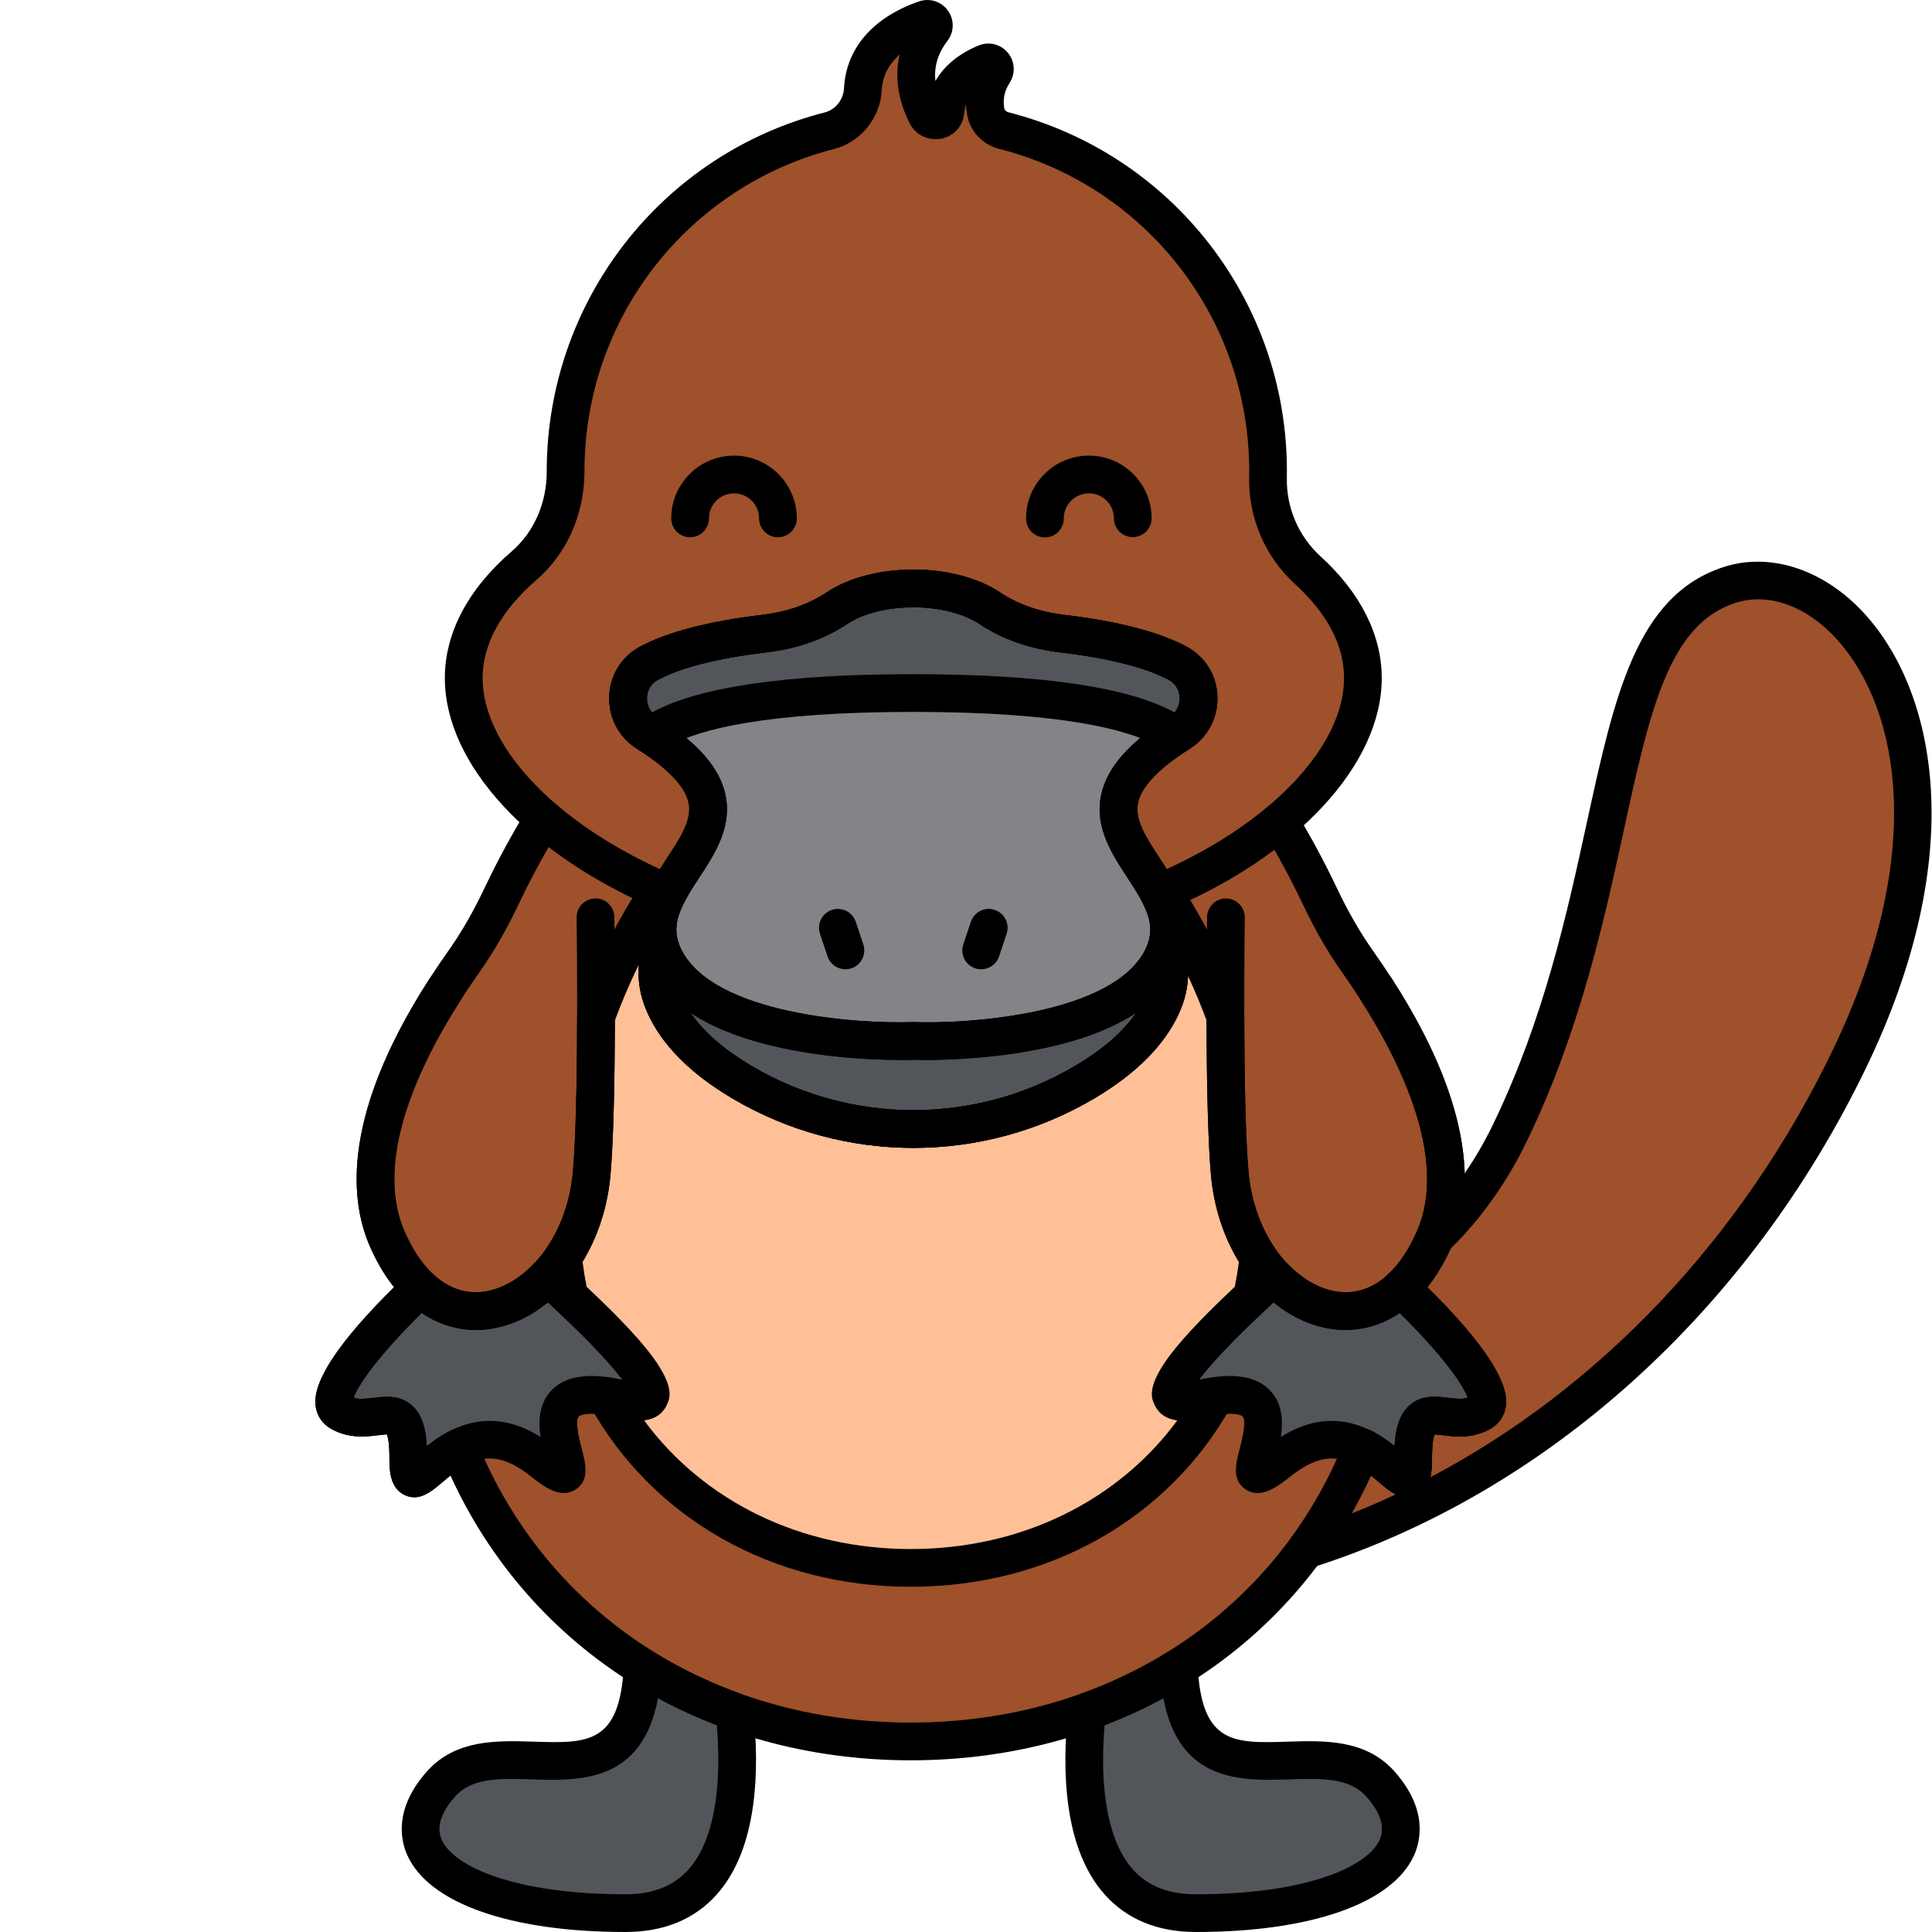 <svg enable-background="new 0 0 256 256" height="512" viewBox="0 0 256 256" width="512" xmlns="http://www.w3.org/2000/svg"><path d="m229.103 77.534c-17.611 5.786-12.782 38.775-28.942 72.397-2.695 5.606-6.093 10.282-10.068 14.088-.027.064-.049.129-.077.192-1.233 2.807-2.724 4.93-4.363 6.455 2.938 2.798 14.554 14.23 10.606 16.477-4.506 2.564-9.012-3.419-9.012 5.984 0 5.839-2.184.95-6.709-1.334-.132.327-.275.646-.412.97-.059.139-.117.278-.177.416-.266.619-.541 1.231-.824 1.837-.054.115-.108.23-.162.345-.296.623-.601 1.239-.914 1.847-.047.091-.094.182-.142.273-.326.626-.662 1.243-1.007 1.853-.04.071-.081.142-.121.213-.355.622-.719 1.236-1.093 1.842-.036.058-.071.115-.107.173-.383.615-.775 1.222-1.177 1.819-.03.045-.061.09-.091.135-.41.606-.828 1.202-1.257 1.79-.012.017-.023.034-.036.051 30.017-9.511 56.703-33.275 72.007-64.979 20.356-42.164-.772-67.821-15.922-62.844z" fill="#9e512b"/><path d="m156.199 220.945c-3.799 2.365-7.874 4.324-12.171 5.854-1.126 10.436-.489 26.701 14.445 26.701 21.985 0 32.478-7.962 24.483-17.062-7.684-8.747-25.671 5.609-26.757-15.493z" fill="#52565b"/><path d="m85.148 220.945c-1.086 21.102-19.073 6.746-26.758 15.493-7.995 9.1 2.498 17.062 24.483 17.062 14.935 0 15.571-16.265 14.445-26.701-4.296-1.53-8.371-3.489-12.17-5.854z" fill="#52565b"/><path d="m185.654 170.667c1.639-1.525 3.13-3.648 4.363-6.455 5.239-11.927-3.758-27.777-10.115-36.77-1.927-2.726-3.579-5.672-5.041-8.749-1.612-3.395-3.389-6.684-5.305-9.842-4.319 3.625-9.758 6.884-15.994 9.503 1.195 2.299 1.86 4.723.91 7.453v-.001c.645 2.255.696 4.65-.476 7.306-1.874 4.246-5.797 7.64-10.305 10.3-13.924 8.216-31.421 8.216-45.344 0-4.509-2.66-8.432-6.055-10.305-10.3-1.172-2.655-1.121-5.051-.476-7.306-.949-2.73-.285-5.153.91-7.452-6.458-2.712-12.06-6.109-16.451-9.888-2.006 3.274-3.861 6.693-5.539 10.226-1.461 3.078-3.114 6.024-5.041 8.749-6.357 8.993-15.355 24.843-10.116 36.77 1.233 2.807 2.724 4.93 4.363 6.455-2.938 2.798-14.554 14.23-10.607 16.477 4.506 2.564 9.012-3.419 9.012 5.984 0 5.839 2.184.95 6.709-1.334 9.852 24.481 32.946 38.958 59.866 38.958s50.014-14.477 59.866-38.958c4.525 2.284 6.709 7.173 6.709 1.334 0-9.403 4.506-3.419 9.012-5.984 3.949-2.246-7.667-13.679-10.605-16.476z" fill="#9e512b"/><path d="m173.294 75.564c-3.448-3.145-5.367-7.623-5.277-12.29.005-.292.008-.586.008-.879 0-21.73-14.896-39.975-35.032-45.098-1.215-.309-2.175-1.297-2.385-2.532-.272-1.603-.068-3.362 1.066-5.121.475-.737-.247-1.639-1.057-1.303-2.266.938-5.049 2.81-5.338 6.388-.056.696-.617 1.242-1.315 1.205-.039-.002-.078-.004-.117-.006-.461-.023-.87-.293-1.076-.706-1.565-3.139-2.324-7.262.783-11.315.529-.689-.148-1.64-.969-1.355-3.231 1.122-7.961 3.711-8.253 9.293-.135 2.587-1.924 4.832-4.433 5.475-20.097 5.149-34.954 23.373-34.954 45.076v.083c.009 4.77-1.902 9.366-5.512 12.482-5.075 4.381-7.984 9.466-7.984 14.893 0 10.443 10.756 21.686 27.022 28.511 3.463-6.67 11.393-12.287-2.758-21.275-3.414-2.168-3.305-7.262.252-9.188 2.889-1.564 7.64-3.029 15.356-3.95 3.408-.407 6.747-1.477 9.602-3.382 2.378-1.587 6.015-2.602 10.097-2.602 4.083 0 7.72 1.015 10.098 2.602 2.855 1.905 6.194 2.976 9.602 3.382 7.716.921 12.466 2.386 15.356 3.95 3.557 1.926 3.666 7.019.252 9.188-14.151 8.988-6.221 14.604-2.758 21.275 16.266-6.825 27.022-18.068 27.022-28.511-.001-5.179-2.648-10.048-7.298-14.29z" fill="#9e512b"/><path d="m72.547 169.178c-4.804 5.062-11.595 6.382-16.854 1.488-2.938 2.797-14.554 14.23-10.606 16.477 4.506 2.564 9.012-3.419 9.012 5.984s5.659-9.02 17.648.427c9.763 7.693-6.773-12.385 10.889-8.121 10.22 2.469-4.586-11.339-10.089-16.255z" fill="#52565b"/><path d="m168.8 169.178c4.804 5.062 11.595 6.382 16.854 1.488 2.938 2.797 14.554 14.23 10.606 16.477-4.506 2.564-9.012-3.419-9.012 5.984s-5.659-9.02-17.648.427c-9.763 7.693 6.773-12.385-10.889-8.121-10.221 2.469 4.586-11.339 10.089-16.255z" fill="#52565b"/><path d="m162.372 134.759c-2.148-5.891-4.966-11.533-8.318-16.595-.16.069-.325.133-.486.2 1.192 2.296 1.852 4.717.904 7.442v-.001c.645 2.255.696 4.65-.476 7.306-1.874 4.246-5.797 7.64-10.305 10.3-13.924 8.216-31.421 8.216-45.344 0-4.509-2.66-8.432-6.055-10.305-10.3-1.172-2.655-1.121-5.051-.476-7.306-.948-2.725-.288-5.146.904-7.442-.341-.143-.684-.284-1.02-.431-3.42 5.121-6.293 10.844-8.475 16.825-.017 7.249-.141 15.737-.567 20.647-.377 4.351-1.785 8.181-3.803 11.201.198 1.787.478 3.525.837 5.213 6.395 5.957 15.924 15.722 7.193 13.614-.859-.208-1.615-.342-2.319-.44 7.99 14.395 23.064 22.762 40.357 22.762s32.367-8.367 40.357-22.762c-.704.098-1.46.232-2.319.44-8.731 2.108.798-7.657 7.193-13.614.359-1.689.639-3.427.837-5.213-2.018-3.02-3.425-6.85-3.803-11.201-.425-4.908-.549-13.396-.566-20.645z" fill="#ffc097"/><path d="m153.997 126.934c-5.996 11.992-32.977 10.992-32.977 10.992s-26.982.999-32.977-10.992c-.191-.382-.347-.758-.476-1.128-.645 2.255-.696 4.65.476 7.306 1.874 4.246 5.797 7.64 10.305 10.3 13.924 8.216 31.421 8.216 45.344 0 4.509-2.66 8.432-6.055 10.305-10.3 1.172-2.656 1.121-5.051.476-7.306-.129.371-.285.746-.476 1.128z" fill="#52565b"/><path d="m156.074 87.903c-2.889-1.564-7.64-3.029-15.356-3.95-3.408-.407-6.747-1.477-9.602-3.382-2.378-1.587-6.015-2.602-10.098-2.602s-7.72 1.015-10.097 2.602c-2.855 1.906-6.194 2.976-9.602 3.382-7.716.921-12.466 2.386-15.356 3.95-3.557 1.926-3.666 7.019-.252 9.188 19.683 12.501-3.352 18.48 2.33 29.844 5.996 11.992 32.977 10.992 32.977 10.992s26.982.999 32.977-10.992c5.682-11.364-17.353-17.343 2.33-29.844 3.415-2.169 3.306-7.262-.251-9.188z" fill="#828487"/><path d="m156.074 87.903c-2.889-1.564-7.64-3.029-15.356-3.95-3.408-.407-6.747-1.477-9.602-3.382-2.378-1.587-6.015-2.602-10.098-2.602s-7.72 1.015-10.097 2.602c-2.855 1.906-6.194 2.976-9.602 3.382-7.716.921-12.466 2.386-15.356 3.95-3.557 1.926-3.666 7.019-.252 9.188.245.156.478.309.71.463.362-.398.791-.752 1.306-1.031 4.572-2.476 14.042-4.69 33.291-4.69s28.719 2.214 33.291 4.69c.515.279.944.633 1.306 1.031.232-.153.465-.307.71-.463 3.415-2.169 3.306-7.262-.251-9.188z" fill="#52565b"/><path d="m63.06 176.238c-5.792 0-10.929-3.985-14.02-11.021-5.007-11.398 1.496-25.577 7.834-35.464.746-1.162 2.292-1.5 3.453-.756 1.163.745 1.501 2.292.756 3.454-5.678 8.858-11.581 21.384-7.465 30.755 2.562 5.832 6.394 8.649 10.758 7.921 4.997-.825 10.74-6.692 11.542-15.938.828-9.56.49-33.361.486-33.6-.02-1.38 1.083-2.516 2.463-2.536 1.38-.054 2.517 1.082 2.537 2.463.015.987.346 24.293-.506 34.105-.909 10.49-7.515 19.086-15.707 20.439-.717.12-1.43.178-2.131.178z"/><path d="m178.287 176.238c-.702 0-1.413-.059-2.132-.177-8.192-1.353-14.798-9.949-15.707-20.439-.852-9.812-.521-33.118-.506-34.105.021-1.381 1.184-2.506 2.537-2.463 1.38.02 2.482 1.156 2.463 2.536-.004.239-.342 24.04.486 33.6.802 9.246 6.545 15.113 11.542 15.938 4.374.723 8.196-2.091 10.758-7.921 4.115-9.37-1.786-21.894-7.462-30.751-.745-1.163-.407-2.709.756-3.454 1.16-.745 2.709-.406 3.453.756 6.336 9.886 12.837 24.063 7.831 35.46-3.09 7.035-8.228 11.02-14.019 11.02z"/><path d="m112.025 128.436c-1.047 0-2.022-.662-2.371-1.709l-1-2.998c-.438-1.31.271-2.726 1.58-3.163 1.313-.438 2.727.271 3.162 1.581l1 2.998c.438 1.31-.271 2.726-1.58 3.163-.262.086-.529.128-.791.128z"/><path d="m130.013 128.436c-.262 0-.528-.042-.791-.129-1.31-.437-2.018-1.853-1.58-3.163l1-2.998c.436-1.31 1.849-2.019 3.162-1.581 1.31.437 2.018 1.853 1.58 3.163l-1 2.998c-.349 1.047-1.324 1.71-2.371 1.71z"/><path d="m138.46 71.21c-1.377 0-2.495-1.114-2.5-2.492-.008-2.222.851-4.314 2.417-5.891 1.566-1.576 3.652-2.448 5.875-2.456h.027c2.212 0 4.293.858 5.863 2.417 1.576 1.566 2.448 3.653 2.455 5.875.004 1.381-1.111 2.503-2.492 2.508-.003 0-.006 0-.008 0-1.377 0-2.496-1.114-2.5-2.492-.003-.887-.351-1.719-.979-2.343-.626-.623-1.457-.965-2.34-.965-.003 0-.007 0-.011 0-.887.003-1.719.351-2.344.979-.624.629-.967 1.463-.964 2.35.005 1.381-1.111 2.504-2.491 2.508-.002.002-.005.002-.008.002z"/><path d="m103.081 71.191c-1.381 0-2.5-1.119-2.5-2.5 0-1.83-1.489-3.319-3.319-3.319s-3.319 1.489-3.319 3.319c0 1.381-1.119 2.5-2.5 2.5s-2.5-1.119-2.5-2.5c0-4.587 3.732-8.319 8.319-8.319s8.319 3.732 8.319 8.319c0 1.381-1.119 2.5-2.5 2.5z"/><path d="m173.02 207.857c-.799 0-1.568-.384-2.046-1.063-.614-.875-.604-2.042.021-2.904.024-.034.055-.077.074-.103.378-.519.779-1.09 1.172-1.671l.089-.132c.385-.572.761-1.153 1.127-1.743l.112-.18c.35-.566.699-1.155 1.039-1.751l.113-.2c.336-.593.657-1.185.97-1.785l.135-.26c.305-.59.597-1.181.881-1.778l.154-.329c.273-.585.537-1.174.794-1.77l.33-.776c.079-.184.159-.367.234-.554.262-.649.783-1.16 1.438-1.406.656-.248 1.383-.208 2.009.107 1.205.608 2.249 1.358 3.124 2.057.159-2.68.781-4.338 1.995-5.41 1.61-1.421 3.604-1.173 5.062-.991 1.113.139 1.918.211 2.633-.01-.542-1.684-3.579-6.092-10.549-12.729-.499-.476-.78-1.136-.776-1.825s.292-1.346.797-1.816c1.464-1.362 2.734-3.257 3.777-5.631l.066-.169c.133-.31.326-.589.569-.823 3.836-3.673 7.047-8.17 9.544-13.366 6.719-13.979 9.71-27.708 12.35-39.82 3.663-16.811 6.556-30.088 18.064-33.869 6.394-2.104 13.715.416 19.104 6.57 8.94 10.209 13.597 31.264-.148 59.736-15.566 32.25-42.357 56.406-73.503 66.275-.25.081-.504.119-.755.119zm8.632-12.347c-.086.189-.173.377-.261.564l-.17.362c-.307.646-.624 1.286-.951 1.919l-.15.291c-.331.634-.675 1.27-1.031 1.897 1.978-.782 3.934-1.626 5.866-2.529-.792-.388-1.524-1.012-2.214-1.599-.345-.292-.707-.601-1.089-.905zm8.422-5.44c-.119.324-.325 1.16-.325 3.057 0 .734 0 1.709-.234 2.625 22.381-11.769 41.265-31.61 53.261-56.46 12.684-26.276 8.775-45.262.889-54.269-4.104-4.688-9.258-6.601-13.781-5.114-8.792 2.889-11.287 14.338-14.74 30.184-2.563 11.768-5.755 26.413-12.729 40.921-2.676 5.569-6.112 10.428-10.217 14.448-.879 1.949-1.901 3.654-3.057 5.103 7.293 7.206 10.788 12.477 10.396 15.685-.162 1.321-.886 2.41-2.039 3.066-2.369 1.349-4.716 1.057-6.269.862-.356-.043-.852-.105-1.155-.108z"/><path d="m158.474 256c-5.067 0-9.13-1.663-12.073-4.941-5.537-6.167-5.697-16.742-4.857-24.528.103-.954.743-1.765 1.646-2.087 4.121-1.468 8.054-3.359 11.688-5.622.752-.468 1.694-.503 2.479-.093s1.294 1.204 1.34 2.087c.531 10.326 4.831 10.191 11.938 9.962 4.866-.152 10.389-.33 14.2 4.01 4.328 4.926 3.44 9.051 2.526 11.07-2.874 6.351-13.673 10.142-28.887 10.142zm-12.108-27.4c-.741 8.826.577 15.58 3.754 19.119 1.983 2.208 4.716 3.282 8.354 3.282 14.557 0 22.71-3.618 24.333-7.203.741-1.639.16-3.56-1.728-5.709-2.254-2.565-5.973-2.446-10.286-2.312-6.225.201-14.53.461-16.64-10.753-2.498 1.351-5.102 2.547-7.787 3.576z"/><path d="m82.873 256c-15.215 0-26.014-3.791-28.888-10.142-.914-2.02-1.802-6.144 2.526-11.07 3.812-4.339 9.333-4.163 14.2-4.01 7.118.227 11.407.362 11.938-9.962.046-.884.556-1.678 1.34-2.087s1.728-.374 2.479.093c3.635 2.263 7.567 4.154 11.688 5.622.903.322 1.544 1.133 1.646 2.087.84 7.786.68 18.362-4.857 24.528-2.942 3.278-7.005 4.941-12.072 4.941zm-15.063-20.283c-3.129 0-5.782.368-7.542 2.371-1.888 2.149-2.469 4.07-1.728 5.709 1.623 3.585 9.776 7.203 24.333 7.203 3.638 0 6.37-1.073 8.354-3.282 3.177-3.539 4.495-10.292 3.754-19.119-2.685-1.028-5.289-2.225-7.787-3.577-2.109 11.213-10.418 10.953-16.64 10.753-.947-.029-1.865-.058-2.744-.058z"/><path d="m120.673 233.25c-27.23 0-50.32-14.376-60.987-37.734-.378.302-.737.608-1.08.9-1.425 1.213-3.04 2.589-4.964 1.698-2.044-.944-2.044-3.475-2.044-4.987 0-1.897-.206-2.733-.325-3.058-.303.003-.799.065-1.154.109-1.553.194-3.901.485-6.269-.862-1.153-.656-1.877-1.745-2.039-3.066-.393-3.208 3.103-8.479 10.396-15.685-1.207-1.512-2.267-3.302-3.166-5.347-3.035-6.911-3.701-19.324 10.364-39.219 1.731-2.449 3.309-5.19 4.824-8.379 1.696-3.576 3.603-7.095 5.664-10.459.383-.625 1.021-1.05 1.745-1.164.729-.115 1.462.097 2.018.575 4.228 3.639 9.688 6.916 15.788 9.478.645.271 1.146.798 1.384 1.455.237.657.188 1.384-.134 2.003-1.122 2.158-1.352 3.796-.767 5.478.169.486.184 1.013.042 1.508-.567 1.984-.452 3.767.36 5.609 1.455 3.297 4.58 6.378 9.288 9.157 13.201 7.789 29.603 7.788 42.804 0 4.709-2.779 7.834-5.859 9.288-9.156.813-1.842.928-3.624.36-5.61-.142-.495-.127-1.022.042-1.508.585-1.681.355-3.319-.767-5.478-.322-.62-.371-1.346-.134-2.003.238-.657.739-1.185 1.384-1.455 5.89-2.474 11.199-5.625 15.354-9.113.561-.468 1.297-.667 2.015-.552.72.119 1.352.546 1.73 1.17 1.972 3.251 3.797 6.637 5.425 10.065 1.514 3.188 3.091 5.928 4.823 8.379 14.065 19.896 13.399 32.309 10.363 39.219-.898 2.046-1.958 3.835-3.165 5.348 7.293 7.206 10.788 12.477 10.395 15.685-.161 1.321-.885 2.41-2.038 3.066-2.369 1.349-4.716 1.057-6.269.862-.355-.044-.852-.106-1.155-.109-.119.324-.325 1.16-.325 3.058 0 1.512 0 4.044-2.043 4.987-1.929.889-3.539-.484-4.964-1.697-.343-.292-.702-.599-1.08-.901-10.667 23.355-33.758 37.733-60.987 37.733zm-59.865-43.957c.298 0 .597.053.882.161.654.247 1.176.757 1.438 1.406 9.281 23.063 31.332 37.391 57.546 37.391 26.215 0 48.266-14.327 57.547-37.391.262-.649.783-1.16 1.438-1.406.656-.248 1.383-.208 2.009.107 1.204.608 2.248 1.357 3.124 2.056.158-2.68.78-4.337 1.994-5.409 1.61-1.422 3.605-1.172 5.062-.991 1.113.14 1.918.212 2.633-.01-.542-1.684-3.579-6.092-10.549-12.729-.499-.476-.78-1.135-.776-1.825.004-.689.292-1.346.796-1.815 1.465-1.364 2.735-3.258 3.777-5.63 4.801-10.928-4.122-26.194-9.867-34.322-1.9-2.688-3.62-5.671-5.258-9.121-1.151-2.424-2.405-4.826-3.744-7.171-3.527 2.645-7.554 5.007-12.023 7.054.573 1.737.871 3.847.234 6.216.664 2.853.404 5.562-.786 8.258-1.885 4.271-5.693 8.122-11.321 11.443-14.768 8.714-33.116 8.713-47.886 0-5.627-3.321-9.437-7.171-11.321-11.444-1.19-2.697-1.449-5.406-.786-8.258-.637-2.37-.339-4.479.235-6.216-4.633-2.128-8.883-4.649-12.507-7.419-1.415 2.456-2.739 4.98-3.952 7.536-1.64 3.452-3.359 6.435-5.259 9.121-5.745 8.128-14.668 23.395-9.868 34.322 1.042 2.373 2.313 4.267 3.778 5.631.504.47.792 1.126.796 1.815s-.277 1.349-.776 1.825c-6.97 6.637-10.007 11.046-10.549 12.729.718.223 1.522.149 2.633.01 1.456-.181 3.451-.43 5.062.991 1.214 1.072 1.836 2.729 1.995 5.41.875-.699 1.919-1.448 3.124-2.057.351-.178.737-.268 1.125-.268z"/><path d="m153.569 120.865c-.907 0-1.777-.497-2.22-1.348-.549-1.057-1.234-2.104-1.961-3.214-2.062-3.15-4.398-6.72-3.474-11.003.778-3.605 3.661-6.885 9.071-10.321.867-.551 1.364-1.5 1.328-2.539-.017-.479-.189-1.667-1.431-2.34-3.049-1.65-7.914-2.884-14.462-3.666-4.058-.485-7.656-1.758-10.693-3.785-2.046-1.367-5.302-2.182-8.71-2.182-3.407 0-6.663.815-8.708 2.182-3.038 2.027-6.637 3.301-10.694 3.786-6.548.782-11.413 2.015-14.462 3.666-1.241.672-1.414 1.86-1.431 2.34-.036 1.039.461 1.988 1.328 2.539 5.41 3.436 8.293 6.716 9.071 10.321.925 4.283-1.412 7.854-3.474 11.003-.727 1.109-1.412 2.158-1.961 3.214-.6 1.155-1.987 1.656-3.186 1.153-17.347-7.278-28.556-19.374-28.556-30.816 0-5.984 3.061-11.788 8.851-16.786 2.961-2.556 4.654-6.414 4.646-10.585 0-22.497 15.146-42.028 36.834-47.585 1.426-.365 2.478-1.675 2.558-3.184.276-5.304 3.803-9.397 9.929-11.524 1.417-.49 2.959-.007 3.834 1.206.879 1.217.854 2.837-.061 4.031-1.265 1.649-1.792 3.402-1.586 5.302 1.146-2 3.087-3.613 5.709-4.698 1.373-.569 2.929-.188 3.875.945.956 1.144 1.052 2.76.239 4.021-.677 1.049-.906 2.145-.702 3.35.041.24.262.458.537.528 21.734 5.529 36.914 25.07 36.914 47.52 0 .308-.003.615-.008.921-.076 3.957 1.55 7.746 4.462 10.401 5.308 4.841 8.112 10.421 8.112 16.137 0 11.442-11.209 23.538-28.556 30.816-.31.131-.638.194-.962.194zm-32.55-45.397c4.422 0 8.608 1.102 11.486 3.023 2.376 1.586 5.24 2.588 8.511 2.979 7.176.857 12.643 2.281 16.249 4.234 2.437 1.32 3.949 3.773 4.047 6.563.098 2.83-1.265 5.421-3.646 6.933-4.09 2.598-6.399 5.005-6.864 7.155-.483 2.239 1.024 4.542 2.771 7.209.346.529.697 1.066 1.04 1.614 14.13-6.454 23.479-16.461 23.479-25.325 0-4.333-2.181-8.519-6.481-12.442-3.976-3.625-6.196-8.795-6.093-14.185.005-.272.008-.551.008-.831 0-20.161-13.631-37.709-33.147-42.675-2.199-.561-3.86-2.341-4.233-4.537-.076-.452-.123-.899-.139-1.341-.125.345-.203.708-.233 1.087-.165 2.07-1.876 3.611-3.939 3.5l-.112-.006c-1.358-.069-2.58-.869-3.187-2.088-1.569-3.148-2.007-6.228-1.323-9.11-1.306 1.146-2.273 2.688-2.381 4.75-.193 3.67-2.788 6.863-6.311 7.766-19.474 4.989-33.074 22.529-33.074 42.654.011 5.708-2.314 10.949-6.379 14.458-4.657 4.019-7.118 8.515-7.118 13 0 8.863 9.349 18.871 23.479 25.325.343-.548.693-1.085 1.04-1.614 1.745-2.667 3.253-4.97 2.77-7.209-.464-2.15-2.773-4.558-6.864-7.156-2.38-1.512-3.742-4.104-3.645-6.933.098-2.79 1.61-5.243 4.047-6.563 3.606-1.953 9.073-3.377 16.249-4.234 3.271-.391 6.135-1.393 8.512-2.979 2.873-1.92 7.059-3.022 11.481-3.022z"/><path d="m54.886 198.398c-.4 0-.814-.086-1.244-.284-2.043-.943-2.043-3.475-2.043-4.987 0-1.897-.206-2.733-.325-3.057-.303.003-.8.065-1.154.109-1.555.193-3.9.486-6.27-.862-1.153-.656-1.877-1.745-2.039-3.066-.423-3.457 3.668-9.309 12.158-17.394.956-.912 2.457-.921 3.427-.02 4.715 4.388 10.133 1.997 13.338-1.38.931-.98 2.47-1.046 3.479-.143 16.352 14.605 14.905 17.364 14.041 19.012-1.416 2.696-5.018 1.824-6.204 1.539-3.537-.855-5.054-.49-5.36-.178-.566.576.143 3.322.41 4.356.496 1.919 1.059 4.095-.824 5.323-2.041 1.331-4.279-.432-6.075-1.847-5.075-3.998-8.129-2.058-11.596.897-1.107.942-2.327 1.982-3.719 1.982zm-3.623-13.322c1.098 0 2.276.229 3.3 1.132 1.214 1.072 1.836 2.729 1.995 5.409 2.968-2.353 8.254-5.518 15.067-1.211-.32-2.139-.216-4.483 1.5-6.227 2.377-2.417 6.329-2.011 9.36-1.345-1.462-1.955-4.455-5.277-9.914-10.265-5.214 4.282-11.606 4.817-16.708 1.414-5.873 5.8-8.496 9.671-8.996 11.224.714.222 1.52.149 2.633.01.531-.066 1.134-.141 1.763-.141z"/><path d="m186.462 198.398c-1.393 0-2.612-1.04-3.718-1.982-3.467-2.955-6.521-4.896-11.597-.898-1.796 1.417-4.033 3.183-6.075 1.848-1.883-1.229-1.32-3.404-.824-5.323.268-1.034.977-3.781.411-4.356-.309-.312-1.825-.676-5.36.178-1.184.286-4.791 1.156-6.204-1.539-.864-1.648-2.312-4.407 14.04-19.012 1.007-.902 2.548-.837 3.479.143 3.205 3.377 8.623 5.767 13.338 1.38.968-.901 2.469-.892 3.427.02 8.49 8.085 12.581 13.937 12.158 17.394-.162 1.321-.886 2.41-2.039 3.066-2.369 1.349-4.716 1.057-6.269.862-.355-.044-.852-.106-1.154-.109-.119.324-.325 1.16-.325 3.057 0 1.512 0 4.043-2.043 4.987-.431.198-.845.284-1.245.284zm-10.011-10.124c3.591 0 6.439 1.838 8.339 3.343.159-2.68.781-4.337 1.995-5.409 1.61-1.421 3.604-1.173 5.062-.991 1.113.139 1.918.211 2.633-.01-.5-1.553-3.123-5.424-8.996-11.224-5.104 3.406-11.495 2.869-16.708-1.414-5.459 4.987-8.452 8.311-9.914 10.265 3.032-.667 6.982-1.071 9.361 1.345 1.716 1.743 1.819 4.088 1.499 6.227 2.453-1.55 4.709-2.132 6.729-2.132z"/><path d="m120.673 210.256c-18.28 0-34.184-8.99-42.542-24.049-.46-.829-.412-1.846.124-2.627.535-.781 1.467-1.195 2.406-1.062.618.086 1.218.191 1.815.317-1.224-1.647-3.707-4.5-8.738-9.185-.376-.35-.635-.808-.741-1.311-.377-1.773-.671-3.609-.876-5.457-.065-.585.078-1.175.405-1.665 1.896-2.838 3.068-6.306 3.392-10.028.341-3.939.534-11.006.557-20.437.001-.291.052-.578.151-.851 2.273-6.234 5.216-12.074 8.744-17.357.674-1.007 1.971-1.387 3.081-.902.236.104.477.204.717.304l.27.113c.644.271 1.146.798 1.383 1.454.238.657.19 1.383-.132 2.003-1.118 2.154-1.346 3.79-.762 5.469.169.486.184 1.013.042 1.508-.567 1.984-.452 3.767.36 5.609 1.455 3.297 4.58 6.378 9.288 9.157 13.201 7.789 29.603 7.788 42.804 0 4.709-2.779 7.834-5.859 9.288-9.156.813-1.842.928-3.624.36-5.61-.142-.495-.127-1.022.042-1.509.584-1.678.356-3.313-.762-5.468-.322-.62-.37-1.347-.132-2.004.239-.657.741-1.184 1.386-1.454l.464-.191c1.107-.477 2.403-.091 3.07.917 3.454 5.215 6.342 10.975 8.583 17.119.1.272.15.56.151.851.022 9.431.216 16.498.557 20.437.323 3.723 1.495 7.19 3.392 10.028.327.49.471 1.079.405 1.665-.205 1.848-.499 3.684-.876 5.457-.106.502-.365.96-.741 1.311-5.031 4.686-7.515 7.538-8.738 9.185.598-.126 1.197-.231 1.815-.317.94-.134 1.871.281 2.406 1.062.536.781.584 1.799.124 2.627-8.358 15.057-24.262 24.047-42.542 24.047zm-35.343-22.068c7.937 10.775 20.79 17.068 35.343 17.068 14.554 0 27.407-6.293 35.343-17.068-1.128-.129-2.246-.605-2.906-1.832-1.564-2.909 1.19-7.079 10.505-15.818.214-1.094.395-2.212.539-3.34-2.062-3.374-3.34-7.355-3.705-11.577-.354-4.071-.547-10.938-.575-20.414-.745-2.011-1.564-3.977-2.454-5.891-.057 1.625-.435 3.217-1.136 4.806-1.885 4.271-5.693 8.122-11.321 11.443-14.768 8.714-33.116 8.713-47.886 0-5.627-3.321-9.437-7.171-11.321-11.444-.92-2.084-1.283-4.176-1.095-6.335-1.177 2.392-2.241 4.871-3.187 7.421-.028 9.477-.222 16.344-.575 20.415-.365 4.222-1.643 8.203-3.705 11.577.145 1.127.325 2.246.539 3.34 9.314 8.739 12.069 12.909 10.505 15.818-.661 1.226-1.779 1.702-2.908 1.831z"/><path d="m121.019 152.102c-8.279 0-16.558-2.179-23.942-6.536-5.628-3.322-9.437-7.172-11.321-11.444-1.293-2.93-1.487-5.875-.593-9.002.299-1.048 1.243-1.781 2.333-1.812 1.059-.015 2.072.647 2.432 1.678.1.286.214.557.351.829 4.328 8.658 23.59 9.877 30.649 9.615.062-.003.123-.003.185 0 7.062.26 26.329-.973 30.648-9.612.001-.001.001-.002.001-.002.137-.272.251-.543.351-.83.358-1.031 1.366-1.692 2.432-1.678 1.09.031 2.034.764 2.333 1.812.895 3.129.7 6.074-.593 9.003-1.885 4.272-5.694 8.123-11.321 11.443-7.386 4.357-15.666 6.536-23.945 6.536zm-29.496-17.867c1.704 2.498 4.415 4.853 8.094 7.024 13.201 7.79 29.603 7.789 42.804 0 3.679-2.17 6.391-4.525 8.095-7.024-3.619 2.388-8.579 4.114-14.845 5.158-7.271 1.212-13.769 1.062-14.651 1.035-.881.027-7.38.178-14.651-1.035-6.266-1.044-11.227-2.77-14.846-5.158z"/><path d="m122.646 140.451c-.822 0-1.387-.015-1.628-.022-2.098.068-28.698.655-35.213-12.376-2.955-5.909.158-10.666 2.66-14.488 1.746-2.667 3.253-4.97 2.77-7.208-.464-2.15-2.773-4.557-6.863-7.155-2.381-1.512-3.743-4.104-3.646-6.934.098-2.79 1.61-5.243 4.047-6.562 3.606-1.953 9.073-3.377 16.249-4.234 3.271-.391 6.135-1.393 8.512-2.98 2.877-1.921 7.063-3.022 11.484-3.022 4.422 0 8.608 1.102 11.485 3.023 2.377 1.586 5.241 2.589 8.512 2.979 7.176.857 12.643 2.281 16.249 4.234 2.437 1.32 3.949 3.773 4.047 6.562.098 2.83-1.265 5.422-3.645 6.934-4.091 2.598-6.4 5.005-6.864 7.155-.483 2.239 1.023 4.542 2.77 7.208 2.502 3.822 5.615 8.579 2.66 14.488-5.765 11.531-27.263 12.398-33.586 12.398zm-1.627-5.024c.03 0 .062 0 .092.001 7.059.259 26.331-.972 30.649-9.612 1.59-3.179.135-5.686-2.371-9.514-2.062-3.149-4.398-6.719-3.474-11.002.778-3.605 3.661-6.884 9.071-10.32.867-.551 1.364-1.5 1.328-2.54-.017-.479-.189-1.667-1.431-2.34-3.049-1.65-7.914-2.884-14.462-3.666-4.059-.485-7.656-1.759-10.693-3.786-2.046-1.366-5.302-2.182-8.71-2.182-3.407 0-6.663.815-8.709 2.181-3.037 2.027-6.635 3.301-10.693 3.786-6.548.782-11.413 2.015-14.462 3.666-1.241.672-1.414 1.86-1.431 2.34-.036 1.039.461 1.988 1.329 2.54 5.409 3.436 8.292 6.715 9.07 10.32.925 4.283-1.412 7.853-3.474 11.002-2.506 3.828-3.961 6.335-2.371 9.514 4.318 8.64 23.59 9.872 30.648 9.612z"/><path d="m155.617 100.053c-.684 0-1.359-.279-1.849-.816-.2-.22-.412-.389-.648-.517-3.697-2.001-12.268-4.388-32.102-4.388-19.833 0-28.403 2.386-32.101 4.388-.236.128-.448.297-.648.517-.83.911-2.198 1.081-3.229.4-.218-.144-.437-.289-.667-.435-2.383-1.514-3.745-4.105-3.647-6.936.098-2.79 1.61-5.243 4.047-6.562 3.606-1.953 9.073-3.377 16.249-4.234 3.271-.391 6.135-1.393 8.512-2.98 2.877-1.921 7.063-3.022 11.484-3.022 4.422 0 8.608 1.102 11.485 3.023 2.377 1.586 5.241 2.589 8.512 2.979 7.176.857 12.643 2.281 16.249 4.234 2.437 1.32 3.949 3.773 4.047 6.562.098 2.83-1.265 5.422-3.645 6.934-.233.147-.452.292-.67.436-.422.281-.902.417-1.379.417zm-34.598-10.72c16.764 0 28.365 1.679 34.482 4.991.049.026.097.053.146.081.451-.536.693-1.227.668-1.964-.017-.479-.189-1.667-1.431-2.34-3.049-1.65-7.914-2.884-14.462-3.666-4.059-.485-7.656-1.759-10.693-3.786-2.046-1.366-5.302-2.182-8.71-2.182-3.407 0-6.663.815-8.709 2.181-3.037 2.027-6.635 3.301-10.693 3.786-6.548.782-11.413 2.015-14.462 3.666-1.241.672-1.414 1.86-1.431 2.34-.025.736.217 1.427.669 1.964.048-.027.096-.054.145-.081 6.116-3.311 17.717-4.99 34.481-4.99z"/></svg>